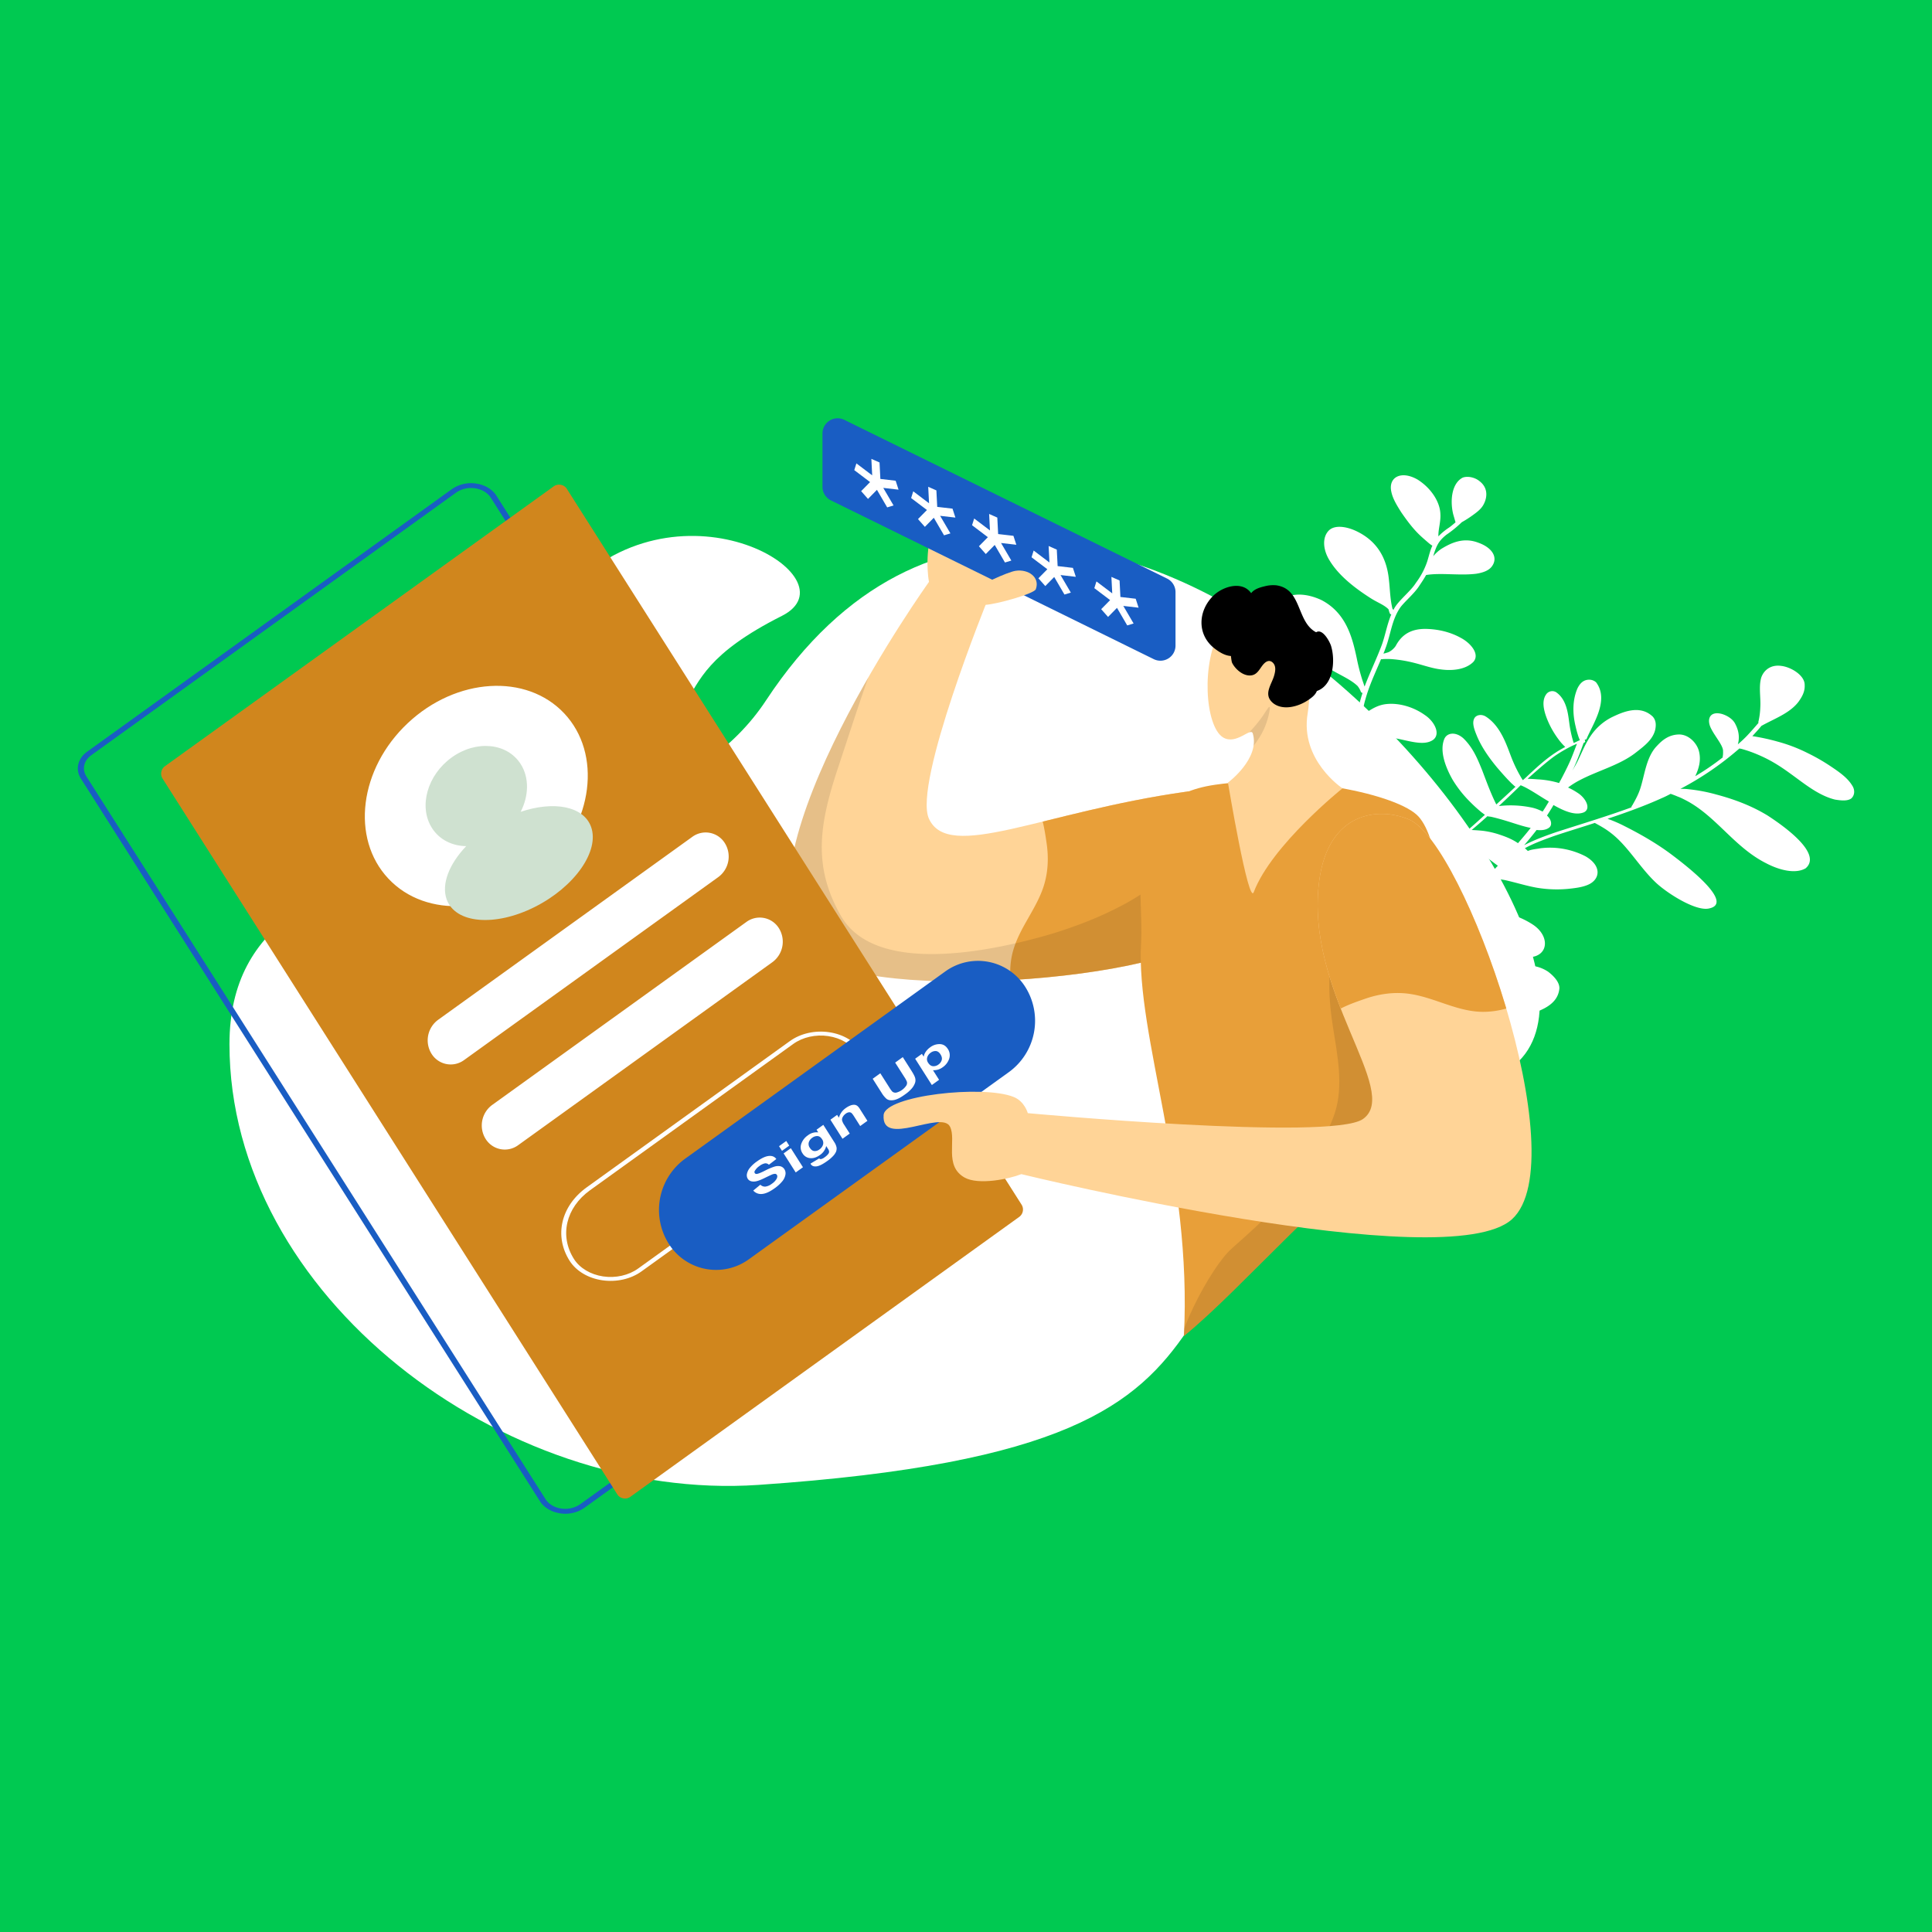 <svg id="SvgjsSvg1001" width="360" height="360" xmlns="http://www.w3.org/2000/svg" version="1.1" xmlns:xlink="http://www.w3.org/1999/xlink" xmlns:svgjs="http://svgjs.com/svgjs"><rect id="SvgjsRect1048" width="360" height="360" rx="0" ry="0" transform="matrix(1,0,0,1,2.842170943040401e-14,2.842170943040401e-14)" fill="#00c951"></rect><defs id="SvgjsDefs1002"></defs><g id="SvgjsG1008" transform="matrix(1,0,0,1,0,0)"><svg xmlns="http://www.w3.org/2000/svg" viewBox="0 0 2000 2000" width="360" height="360"><defs><clipPath id="a"><path fill="none" d="M1256.719 963.2c-34.4 51.542-380.844 79.806-425.875 16.471-69.6-97.8 130.844-377.3 130.844-377.3-2.586-13.359-3.068-45.653 7.456-58.255 15.942-19.155-7.773-37.347 6.98-41.479 18.96-5.291 34.153 12.62 67.183 21.577 19.569 5.252 16.837 56.619-1.664 85.37-6.585 10.2-19.164 11.132-19.164 11.132s-77.321 190.261-60.9 226.7c20.369 45.072 117.34-6.822 266.336-27.854 71.255-10.071 47.759 115.228 28.804 143.638Z"></path></clipPath><clipPath id="b"><path fill="none" d="M1225.557 1383.137c8.818-166.389-49.667-311.2-44.343-406.321 3.411-60.341-22.712-149.9 76.456-164.409 85.024-12.438 190.1 10.034 210.814 32.912 41.93 46.156 26.705 296.421-13.145 330.556-79.866 50.99-167.386 156.314-229.782 207.262Z"></path></clipPath><clipPath id="c"><path fill="none" d="M1458.657 848.333c57.161 24.13 173.557 352.544 106.649 413.727s-508.019-46.6-508.019-46.6c-12.638 5.047-44.185 11.582-58.62 3.605-21.724-12.054-8.355-38.971-15.183-52.68-8.753-17.629-71.281 22.037-68.761-12.108 1.57-20.194 102.939-31.493 134.65-18.7 11.339 4.559 14.611 16.748 14.611 16.748s314.181 29.1 346.892 6.125c40.451-28.462-60.943-131.077-45.165-247.07 9.71-71.299 61.562-76.323 92.946-63.047Z"></path></clipPath><clipPath id="d"><path fill="none" d="M1271.174 810.159s33.528-24.8 25.707-50.907c-2-6.855-17.137 12.462-30.781 4.1-18.636-11.5-23.129-77.778-2.08-112.262 13.061-21.373 58.984-34.193 73.96-19.634s20.881 76.614 15.723 107c-8.153 48.47 36.023 77.629 36.023 77.629s-73.378 58.727-91.847 107.471c-5.407 14.314-26.705-113.397-26.705-113.397Z"></path></clipPath></defs><path fill="#ffffff" fill-rule="evenodd" d="M785 1537.168C520.391 1555.184 237.543 1341.3 237.543 1081c0-260.314 419.413-149.376 555.466-355.976 325.983-494.673 984.086 301.343 752.728 390.186-463.572 177.89-125.995 378.706-760.737 421.958Z" class="colorf0eff4 svgShape"></path><path fill="#ffffff" d="M1508.019 1070.533c.141.694.5 1.343.647 2.037 1.169 6.505 1.915 10.928 1.142 16.612-1.851 12.15-10.343 23.924-5.434 39.313 5.288 21.808 32 35.068 39.186 13.45 4.12-14.28-2.893-31.66-10.737-47.433a181.136 181.136 0 0 0-15.045-24.217 60.05 60.05 0 0 0 18.021-4.029c1.215-.48 2.208-.916 3.423-1.4.344.173.911.3 1.255.475 10.592-4.491 19.28-8.847 30.053-11.69 18.529-5.331 42-10.673 43.753-30.5.186-6.291-5.579-12.612-11.609-17.2a37.911 37.911 0 0 0-27.753-5.84c-16.643 2.074-28.13 12.032-34.354 24.322-3.832 7.729-5.6 16.495-6.8 25.391-.266 4.381-1.3 9.155-.212 13.751-7.068 2.835-14.883 3.893-23.184 4.084a2.38 2.38 0 0 0-1.235 0 62.691 62.691 0 0 1-8.888-.414c-.678-13.577 4.858-26.212 9.706-39.192 1.583-5.122 3.732-10.115 4.283-15.756a52.532 52.532 0 0 0 13.118 2.228c8.219.546 15.207-4.2 12.075-12-5.6-10.443-25.013-15.52-35.539-17.536a107.58 107.58 0 0 0-27.089-.68 18.792 18.792 0 0 0-3.685.485c5.288-5.13 10.353-10.216 15.3-15.519 4.417-4.477 8.591-9.388 12.887-14.082 14.048 3.007 26.838 10.831 39.85 18.611 15.8 10.117 32.317 21.057 48.5 15.947 13.609-4.844 12.893-22.02-2.588-32.442-15.7-10.377-34.529-14.849-51.19-15.9a121.432 121.432 0 0 0-20.307.391c-.668.131-1.457.046-2.348.222l11.609-12.388c6.565-6.824 13.251-13.432 19.815-20.257.79.085 1.8.127 2.814.168 4.292.6 6.094.724 10.507 1.539 10.991 2.406 22.144 5.983 33.116 7.911a125.644 125.644 0 0 0 31.826 1.19c7.714-.8 15.873-1.682 22.253-4.862 11.544-5.881 12.668-19.331-3.785-28.839a80.328 80.328 0 0 0-46.721-8.359c-4.232.833-9.274 1.1-13.021 2.8l-3.156-2.987.446-.087c9.114-4.922 19.179-8.587 29.466-12.3 13.507-4.584 27.925-8.865 42.546-13.668 6.092 3.37 11.374 6.179 17.647 11.2 16.835 13.282 28.845 34.729 45.213 50.267 11.228 10.777 40.652 29.758 54.806 27.212 29.2-5.268-26.326-47.01-39.54-56.916-15.176-11.2-31.508-20.494-48.022-28.788a134.961 134.961 0 0 0-16.921-7.251c19.38-6.462 38.517-13.356 56.259-21.419 3.2-1.352 6.278-2.92 9.134-4.444l.344.172c2.165.777 4.675 1.726 6.962 2.718 3.644 1.207 11.111 5.269 12.609 6.177 29.121 17.116 47.321 46.965 78.974 62.861 13.317 7 30.118 11.388 40.751 5.205 17.564-15-21.329-42.943-39.217-54.573-16.939-10.375-35.3-17.1-53.575-21.923a170.567 170.567 0 0 0-27.956-5.319 55.569 55.569 0 0 0-8.887-.415 315.422 315.422 0 0 0 61.132-41.861c.91.3 1.923.343 2.833.645a131.313 131.313 0 0 1 15.383 5.39c12.913 5.394 22.708 11.4 34.4 19.924 14.468 10.38 29.016 22.668 46.262 26.97 5.992.985 12.875 1.794 16.906-1.164 3.465-3.087 4.238-8.772.658-13.839-4.934-7.928-13.717-13.9-22.033-19.474a198.717 198.717 0 0 0-23.7-13.614 163.391 163.391 0 0 0-31.149-11.906 215.533 215.533 0 0 0-26.174-5.67c3.222-3.521 6.443-7.041 9.544-10.778l.222-.044c13.388-7.447 29.1-12.946 38.04-24.807 3.607-5.04 6.749-10.469 6.349-17.365.149-9.891-14.138-18.623-24.4-19.729-10.729-1.5-18 4.506-20.6 12.233-2.74 9.68-.258 20.736-.953 30.975a74 74 0 0 1-1.873 14.319 1.608 1.608 0 0 0 .059 1.431c-3.748 4.346-7.5 8.692-11.691 13.125a122.952 122.952 0 0 1-9.724 9.131c1.867-6.381 1.224-13.711-2.557-20.9-2.344-5.071-8.112-8.746-13.8-10.512-12.833-3.486-16.382 5.631-11.146 15.423 3.922 7.887 12.52 17.5 12.192 23.1a32.049 32.049 0 0 1-.145 4.6 1.776 1.776 0 0 0-.042 1.691 266.211 266.211 0 0 1-28.6 19.582c3.609-7.686 6.288-16.151 3.865-25.775-2.16-8.715-11.082-18.022-21.61-17.393-9.86.5-16.484 5.892-21.853 11.759-10.88 11.042-12.7 29.438-16.855 42.764-1.868 6.381-4.99 12.287-8.233 17.976-.3.782-1.5 1.739-1.339 2.91-25.435 9.337-51.5 17.114-78.086 25.716-11.4 3.929-22.681 8.074-33.01 13.475 4.5-5.215 8.774-10.387 12.928-15.774 5.3.639 10.1-.065 13.142-2.588 3.362-2.827 1.889-8.549-2.421-12.271 2.209-3.562 4.641-7.167 6.729-10.946 11.617 6.613 22.809 11.143 31.639 7.481 7.474-3.877 1.752-14.536-6.1-19.724a68.639 68.639 0 0 0-10.463-5.878 85.1 85.1 0 0 1 12.254-7.7c19.12-10.018 41.9-15.7 58.309-28.8 8.265-6.438 17.522-13.312 19.777-23.858.732-3.992.978-8.851-2.562-12.964-13.454-12.985-31.742-4.574-42.091.35a57.791 57.791 0 0 0-22.1 19.264c-5.513 7.819-9.062 16.937-13.3 25.708a115.272 115.272 0 0 1-5.96 10.554c.527-.825.933-1.867 1.46-2.693 3.913-8.467 7.139-17.28 10.364-26.092.446-.088.547-.349.992-.436a1.436 1.436 0 0 0 .629-1.086 3.118 3.118 0 0 0-.505-1.344c.1-.26.2-.521.425-.565a1.374 1.374 0 0 0 1.54-.784c5.8-14.371 23.938-39.829 9.8-58.452a10.491 10.491 0 0 0-6.963-2.718c-6.741-.116-10.247 4.663-12.417 9.179-4.908 11.55-5.241 25.085-1.85 39.089a107.357 107.357 0 0 0 3.292 11.618c.485.867.525 1.821 1.233 2.644-2.208.915-4.294 2.048-6.5 2.963a120.336 120.336 0 0 1-4.581-20.985c-1.289-9.367-2.695-24.243-13.785-31.681a7.686 7.686 0 0 0-10.226 2.5c-4.661 6.69-2.461 16.359.934 25.07a91.8 91.8 0 0 0 11.889 21.231 56.1 56.1 0 0 0 6.837 7.793l.122.217c-3.4 1.873-6.8 3.745-9.864 5.79-11.586 7.573-21.412 16.964-31.137 26.094-.972.913-1.843 1.566-2.815 2.479-1.315-1.906-2.407-3.856-3.5-5.806a144.475 144.475 0 0 1-9.137-19.848c-4.4-11.4-10.587-30.386-25.359-39.984-4.735-3.157-9.96-1.888-11.966 1.153-3.264 5.212.092 12.97 2.719 19.428 4.73 11.095 12.253 21.88 20.648 32.013 4.956 5.759 9.791 11.3 15.294 16.711 1.275.952 2.347 2.425 3.723 3.116-6.483 6.087-13.189 12.217-19.895 18.348-6-12.046-9.823-22.84-14.612-35.366-4.628-11.355-9.4-23.4-19.574-33.186-8.275-7.27-17.529-5.689-19.923 1.517-4.443 11.939 1.154 27.673 8.676 41.1a118.407 118.407 0 0 0 17.557 22.519 158.961 158.961 0 0 0 12.726 11.685c1.154.735 2.206 1.731 3.359 2.466-3.14 2.783-6.381 5.826-9.521 8.609l-9.421 8.349c-.222.044-.445.088-.324.3-.223.044-.1.261-.1.261-2.391 1.914-4.882 4.088-7.273 6l-.223.043c-8.025-17.421-17.629-35.012-32.214-50.9-6.717-7.577-14.222-15.239-23.43-20.642-10.24-5.921-25.947-11.006-27.373.579-.534 11.41 8.1 21.976 18.584 30.976-7-3.672-14.512-6.042-21.6-6.33a16.492 16.492 0 0 0-17.24 14.7c-.659 16.486 16.194 32.89 28.148 47.614 6.494 7.62 12.46 16.067 12.415 23.051a27.746 27.746 0 0 1-1.078 6.466c-.3.781-.953 1.39-.467 2.256a2.168 2.168 0 0 0 1.4 1.168 12.53 12.53 0 0 0-1.5 1.739c-4.414 1.831-8.122 4.485-8.712 9.171a3.421 3.421 0 0 1-.163 1.475 5.935 5.935 0 0 1-.953 1.391 96.225 96.225 0 0 0-5.695 8.818c.859-11.714 2.163-23.516-2.748-36.259-7.738-21.326-29.629-42.752-36.073-62.649-3.252-10.664-2.254-19.039-3.117-28.97 1.133.257 2.126-.178 2.309-1.177.568-2.517 1.036-4.773 1.726-7.074 2.111-8.594 3.857-15.191 6.536-23.655 1.481-4.862 3.185-9.767 4.89-14.673l.222-.044a64.181 64.181 0 0 1 9.5-1.148c6.034-.707 20.53-.434 27.433.853 14.333 1.748 32.285 9.518 42.636 1.948 7.718-6.09 1.228-19-8.93-25.661-11.919-8.477-26.8-12.523-39.208-11.282-9.172.844-16.059 5.326-22.5 9.721a70.538 70.538 0 0 1-3.5 2.133c1.32-6.032 2.418-12.021 3.9-16.882 4-14.5 10.406-27.785 16.125-41.418 1.134.258 2.126-.178 3.139-.137 2.692-.049 5.385-.1 7.976.113a135.7 135.7 0 0 1 23.179 3.855c9.19 2.279 18.541 5.73 27.792 6.8 13.1 1.75 26.037-.316 33.472-7.793 6.869-7.606-2.031-19.083-12.939-24.872-11.151-6.223-23.5-8.843-34.857-9.252-16.641-.572-26.364 5.912-32.507 17.464-1.682 2.736-5.795 6.432-9.136 7.09a19.912 19.912 0 0 1-3.665.962c1.034-2.127 1.724-4.428 2.637-6.772 5.132-14.24 6.216-28.644 15.012-41.2 4.681-6.213 14.668-14.433 19.614-22.382 2.432-3.605 4.864-7.211 6.952-10.989 15.388-2.549 34.842.836 51.931-1.326 6.358-1.011 12.676-2.976 16.081-7.5 6.91-9.3.419-19.565-14.053-24.653-15.4-5.866-28.061.234-38.027 6.284a40.9 40.9 0 0 0-8.549 7.7 75.138 75.138 0 0 1 3-8.769c2.454-5.775 5.453-9.252 10.558-13.383a118.834 118.834 0 0 0 15.963-13 112.936 112.936 0 0 0 10.937-6.964c4.578-3.306 9.156-6.613 11.65-11.433 3.548-6.471 5.255-16.669-4.032-23.98-5.119-4.283-12.812-5.655-17.672-3.736-11.646 6.141-13.015 24.45-9.765 37.76q1.18 4.1 2.363 8.194l.121.216c-2.168 1.87-4.335 3.74-6.624 5.393a64.523 64.523 0 0 0-11.183 9.177c-.2-7.417 2.623-15.188 2.062-23.255-.416-12.666-9.881-26.917-23.6-35.521-17.141-9.853-30.752-2.363-27.078 13.028 1.533 7.155 5.982 14.216 10.31 21.061 5.137 7.406 10.618 14.986 17.416 21.825 3.4 3.42 7.122 6.535 10.966 9.867a25.541 25.541 0 0 0 3.7 2.639c-2.372 5.037-3.591 10.808-5.276 16.191a78.09 78.09 0 0 1-11.758 22.278c-4.52 7.384-14.406 15.344-20.364 23.251a28.487 28.487 0 0 0-2.939 4.909 4.066 4.066 0 0 0-.951-1.256c-2.563-10.319-2.536-20.426-3.743-30.531-1.89-18.389-9.428-37.589-31.913-49.037-10.1-5.227-23.236-7.932-29.942-1.8-7.557 7.26-6.332 20.488.524 31.4 9.646 15.9 26.582 28.92 43.419 39.555 6.8 4.194 12.953 6.35 17.4 10.765l.243.433a27.167 27.167 0 0 0 1.293 4.075 1.957 1.957 0 0 0 1.5.908c-4.4 10.246-6.271 21.919-9.9 31.774-5.457 14.544-12.29 28.4-17.746 42.939-.627-1.56-1.414-4.291-2.041-5.851a208.049 208.049 0 0 1-6.158-23.8c-4.459-20.769-10.7-46.48-36.52-59.915-33.779-15.718-60.943 3.34-39 34.135 12.034 16.632 31.056 28.521 50 38.5 9.552 5.575 19.956 10.021 26.511 16.427a23.643 23.643 0 0 1 2.77 4.506c.485.866.4 1.6 1.213 2.166l1.032.518c-.385 1.52-.994 3.082-1.38 4.6-3.165 10.244-4.834 21.4-7.311 31.985a54.01 54.01 0 0 1-2.374 7.683c-.223.044-.1.261-.2.521-.609 1.563-.995 3.082-1.6 4.645-10.843-12.3-16.764-27.726-27.322-41.281-10.378-11.908-26.5-24.366-42.235-24.636-23.121.222-7.392 30.077 5.354 42.239 10.42 10.215 23.756 17.691 37.439 22.694 1.575 5.463 3.6 10.837 5.738 16.429-1.538-1.862-3.3-3.681-4.835-5.543-4.35-4.675-14.767-17.537-21.166-14.833-6.016 3.83 3.795 15.608 9.805 19.716a60.145 60.145 0 0 0 18.923 9.5l.222-.044a80.434 80.434 0 0 1 3.431 14.959 108.811 108.811 0 0 1 .842 12.1c-.465-.389-1.052-1-1.517-1.384-2.226-2.208-4.229-4.459-6.231-6.711-4.593-5.109-8.739-10.3-14.526-14.457-10.785-8.219-20.244-3.471-12.943 7.358 5.623 8.273 16.229 12.2 25.317 14.738 1.822.6 6.376 2.112 8.48 4.1l.121.217c.466.389.708.823 1.174 1.212.5 9.282 1.91 18.866 7.814 28.527 11.162 19.93 29.268 39.455 33.222 58.881 2.5 14.179-.952 28.328-.214 43.335.271 17.265 4.287 35.475 5.125 52.868.342 2.819.684 5.638 1.128 8.2q-9.012-10.133-19-19.35c-13.758-12.2-27.739-24.364-40.728-36.959a11.625 11.625 0 0 1 .752-3.515 47.17 47.17 0 0 1 5.434-12.375c6-9.6 19.956-19.563 22.538-33.059 4.1-17.4-17.876-30.154-34.118-23.829-14.2 6.884-14.109 25.146-12.7 40.022a114.926 114.926 0 0 0 3.671 18.038l-1.76-1.818c-9.164-9.741-17.9-20.046-26.966-30.048-.04-.954-.99-2.21-1.374-3.337a43.43 43.43 0 0 1-3.214-7.064c-3.133-7.8-5.8-20.506-5.669-28.227-.271-17.265 10.307-30.171 5.927-49.031-2.158-11.361-15.509-27.252-28.026-20.458-3.949 2.22-5.8 6.432-7.437 10.123-2.657 6.3-3.593 13.455-3.4 20.872a93.489 93.489 0 0 0 6.7 31.392 154.334 154.334 0 0 0 8.631 18.5c-16.288-13.629-34.075-25.52-50.222-38.456a1.759 1.759 0 0 0-.181-1.648 26.6 26.6 0 0 1-.624-4.207c-.281-4.033.291-11.843 2.258-15.838 7.259-14.417 15.529-28.793 14.671-46.663-.531-20.821-6.479-55.728-35.522-68.29-19.876-8.112-28.9 7.133-28.987 21.1-1.455 24.338 11.989 50.554 23.026 75.56 4.467 10.185 7.842 18.419 11.378 27.825a153.667 153.667 0 0 1-11.855-12.338c-10.276-12.167-17.516-24.211-26.171-37.9-7.482-12.477-15.855-24.779-23.337-37.256-1.455-2.6-2.81-5.46-4.266-8.06a1.38 1.38 0 0 0-.2-2.125c-10.58-11.386-17.092-22.13-26.578-34.213-14.463-18.318-31.294-36.892-52.6-49.773-9.451-5.836-19.715-6.942-23.2.96-2.089 6.425 1.61 14.355 5.168 21.592 3.761 6.716 7.866 13.6 13.287 19.752 8.84 10.045 19.645 18.742 30.876 26.873a270.885 270.885 0 0 0 41.081 23.9l14.087 6.607a2.472 2.472 0 0 0 1.133.258c4.833 8.188 10.456 16.461 15.511 24.606a36.314 36.314 0 0 1-4.311-1.076 103.47 103.47 0 0 1-20.18-7.331c-23.255-11.055-44.946-27.71-70.41-35.2-4.878-1.2-9.96-1.887-13.706-.187a9.671 9.671 0 0 0-4.665 11.982c3.333 9.927 13.895 18.19 23.811 24.415 23.05 14.223 49.727 23.883 73.84 23.224 8.078-.148 16.016-.989 22.759-3.519l.223-.044c7.341 11.784 14.9 23.523 24.229 34.435 8.031 9.483 17.7 17.921 27.678 25.578a71.348 71.348 0 0 0 4.755 3.633c-11.558-2.534-22.3-7.153-34.429-12.463-12.467-5.482-24.915-10.488-37.788-14.928-15.363-4.913-32.243-11.21-46.518-8.881-8.687 1.711-10.474 10-4.305 17.925 5.6 7.8 14.932 13.416 23.35 18.733a159.534 159.534 0 0 0 45.783 18.165c16.214 3.783 32.349 5.657 47.695 4.8 10.529-.629 21.381-1.563 30.676-4.837.223-.044.1-.26.1-.26 12.525 9.56 24.827 19.164 35.368 29.6q9.681 10 18.693 20.131a234.369 234.369 0 0 1-47.026-7.578c-21.761-4.855-48.762-14.211-63.408-1.947-9.035 6.83-5.441 20.313 6.5 29.267 11.473 8.564 25.42 11.831 38.154 12.932 19.738 2.127 36.1-3.981 50.38-11.6 6.157-3.136 13.954-7.317 19.28-8.847a16.14 16.14 0 0 1 4.677-.92l1.337-.264c4.005 4.5 8.355 9.179 12.583 13.638 1.639 1.6 3.055 3.247 4.572 4.632l.243.433c.242.433.586.606 1.274.952l6.677 6.622a1.618 1.618 0 0 0 .5 1.344 4.5 4.5 0 0 0 1.72.864c10.764 10.388 22.074 20.428 33.607 30.424a286.51 286.51 0 0 1 27.757 27.486c.465.389.829 1.039 1.416 1.645a4.344 4.344 0 0 1-.042 1.692c-1.407 14.709 1.032 30.1 3.592 45.714-9.379 6.657-25.858 4.61-38.615 8.324-8.87 2.709-16 9.4-15.5 18.686.317 10.28 8.427 21.672 19.922 28.067 15.765 9.163 30.935 1.366 33.7-10.483 2.557-8.681 3.191-17.705 3.927-26.99 2.341 10.363 4.58 20.986 5.565 31.134 1.571 10.755 0 21.646.26 33.141.3 1.865-.185 3.644.563 5.421 1.193 1.69 4.21 1.336 3.907-.528-.724-6.593.133-15.66.26-23.382a222.319 222.319 0 0 0-1.623-22.771c-1.51-11.969-4.943-24.281-7.364-36.552l.245-2.213a.781.781 0 0 0-.141-.694c2-.395 1.984-.872 3.321-1.135 7.431-2.184 15.166-2.5 23.385-1.958-.3.781-.042 1.692-.467 2.256-.265 1.736-.67 2.778-.853 3.776-1.867 6.381-4.888 12.027-7.788 17.889-5.393 10.683-11.476 23.666-2.456 38 15.065 24.694 43.979 20.685 37.8-3.594-2.926-13.615-14.314-28.209-18.638-40.346-1.453-5.246-1.816-8.542-.557-13.36a12.228 12.228 0 0 1 1.2-3.6c7.227.983 14.353 2.225 21.8 3.164a85.92 85.92 0 0 0 11.011.722Zm-130.493-296.607c-.889-2.47-1.556-4.985-2.323-7.239 1.821.6 3.866 1.163 5.566 1.55 4.21 1.336 7.044 1.98 10.4 4.446l.122.216.344.173c.931.779 1.537 1.862 2.569 2.38-.1.261.02.478-.2.521a265.633 265.633 0 0 0-7.327 26.217c-.1.26.02.477-.2.521-1.292-9.367-5.294-19.162-8.951-28.785Zm82.318 226.479c2.45-.482 11.783-.155 14.05.361a52.6 52.6 0 0 1 6.458 1.374 39.192 39.192 0 0 0-5.54 17.927 33.79 33.79 0 0 0-7.993-5.882 52.082 52.082 0 0 0-17.568-6.643l-.122-.217c1.824-2.042 3.647-4.085 5.592-5.911l.223-.044a17.749 17.749 0 0 1 4.9-.965Zm66.4-79.7a119.938 119.938 0 0 0-8.24-27.962 188.37 188.37 0 0 0-8.471-17.333 21.36 21.36 0 0 0-1.921-2.989l3.586-2.871c8.48 4.1 15.987 9.119 24.445 15.391 4.634 3.417 9.632 7.484 14.954 11.246-7.96 8.305-16.266 16.434-24.35 24.52Zm82.3-137.426a135.325 135.325 0 0 1 19.95-11.625c1.438-.523 2.532-1.22 3.969-1.743-2.535 6.512-4.949 13.241-7.828 19.58s-6.1 12.506-9.327 18.673a1.437 1.437 0 0 0-.628 1.086c-.2.521-.527.825-.73 1.346a94.675 94.675 0 0 0-22.167-3.813c-3.6-.253-6.984-.549-10.466-.585 9.096-8.043 17.969-16.043 27.227-22.917Zm-34.359 29.621c8.218 3.193 18.518 10.545 29.223 16.856-2.209 3.561-4.2 7.079-6.526 10.424a41.859 41.859 0 0 0-12.651-4.484 107.066 107.066 0 0 0-32.615-1.275c7.456-7.005 15.235-14.309 22.569-21.521Zm-36.75 34.174a26.586 26.586 0 0 0 2.269-2.13c1.478.431 3.158.34 4.636.771 5.668 1.289 11.578 3.012 17.266 4.778 6.255 1.895 14.918 5 22.954 6.545-4.154 5.388-8.653 10.6-13.151 15.818-5.666-3.936-12.062-6.525-18.438-8.637a87.744 87.744 0 0 0-17.914-4.169c-3.948-.426-7.774-.634-11.6-.843q7.323-6.137 13.978-12.138Zm-77.9 51.657c3.79-6.038 7.56-12.553 9.63-19.454 2.063 3.682 4.125 7.365 6.532 11.221a233.9 233.9 0 0 0-20.541 16.311q2.187-4.044 4.377-8.083ZM1453 914.443a227.531 227.531 0 0 1 25.079-20.572 203.16 203.16 0 0 0 24.721 30.009c3.156 2.987 6.656 6.146 9.914 8.872a8.225 8.225 0 0 0 1.275.951c-5.268 5.607-10.415 11.431-15.561 17.255a1.392 1.392 0 0 0-1.337.263 1.2 1.2 0 0 0-.487 1.78c-2.9 3.216-5.572 6.388-8.591 9.388-2.18-9.192-3.914-18.471-8.341-27.7-5.539-11.659-14.704-21.399-26.672-20.246Zm-19.077 91.787c-1.16-19.735-5.661-38.812-5.2-57.423.062-1.214 0-2.646.064-3.86 2.368.255 2.674-3.173 3.85-4.607 1.358-2.432 2.837-4.647 4.317-6.863 2.04 5.852 6.227 12 10.819 17.112 6.352 6.927 15.359 10.2 23.394 14.395a34.234 34.234 0 0 1 4.391 2.984c.121.216.587.606.708.822.344.173.951 1.256 1.295 1.429a7.773 7.773 0 0 1 1.092 1.95c-8.186 8.346-17.059 16.347-25.467 24.737a77.618 77.618 0 0 0 .013-18.523c-.624-4.207-1.613-9.063-5.153-13.176-2.589-2.858-7.448-3.585-9.494-1.5-2.168 1.87-2.15 4.993-2.253 7.9.34 5.465 2.037 11.145 4.057 16.519a94.961 94.961 0 0 1 4.06 13.873 18.5 18.5 0 0 1 .483 3.512q-4.984 5.672-9.6 11.993c-.387-3.772-.992-7.504-1.374-11.274Zm9.252 57.587a29.671 29.671 0 0 0-4.435 1.354l-.223.044c-1.653-10.017-3.021-21.292-3.582-29.36a22.462 22.462 0 0 1 .023-4.815 1.523 1.523 0 0 0 1.154.735c1.821.6 3.118-.614 2.148-2.347-.384-1.127-.545-2.3-.929-3.425.891-.175 1.539-.784 1.276-1.694.223-.044.223-.044.567.129a29.411 29.411 0 0 1 6.559 1.114c4.21 1.335 11.779 5.137 17.69 6.859 3.987 1.38 8.5 1.934 11.721 1.06a50.214 50.214 0 0 0 1.574 8.108 69 69 0 0 0 10.936 22.621c.243.433.708.822.951 1.255-14.472-2.441-32.327-5.18-45.428-1.638Z" class="colordad8e4 svgShape"></path><path fill="#ffffff" fill-rule="evenodd" d="M559.984 801.263c-91.227 21.546-228.255 99.852-259.824-45.163-21.627-99.361 235.2-90.877 288.54-145.93 117.338-121.106 297.943-11.542 220.715 27.39-154.746 77.972-30.591 112.007-249.431 163.703Z" class="colorf0eff4 svgShape"></path><path fill="#ffd497" fill-rule="evenodd" d="M1256.719 963.2c-34.4 51.542-380.844 79.806-425.875 16.471-69.6-97.8 130.844-377.3 130.844-377.3-2.586-13.359-3.068-45.653 7.456-58.255 15.942-19.155-7.773-37.347 6.98-41.479 18.96-5.291 34.153 12.62 67.183 21.577 19.569 5.252 16.837 56.619-1.664 85.37-6.585 10.2-19.164 11.132-19.164 11.132s-77.321 190.261-60.9 226.7c20.369 45.072 117.34-6.822 266.336-27.854 71.255-10.071 47.759 115.228 28.804 143.638Z" class="colorffc197 svgShape"></path><g fill-rule="evenodd" clip-path="url(#a)"><path fill="#e89f39" d="M1065.05 823.951c13.042 10 16.122 33.684 18.334 48.5 2.347 15.658 1.633 31.732-3.6 46.826-7.867 22.721-24.188 41.3-30.894 64.432-4.981 17.211-3.79 36.607 2.046 53.5a69.757 69.757 0 0 0 12.153 21.688c31.517 37.987 96.417 23.807 136.217 10.451 44.789-15.033 89.03-43.674 112.142-86.149 35.855-65.853 3.33-147.088-58.44-183.606a176.411 176.411 0 0 0-80.433-23.886c-33.661-1.767-68.222 4.619-97.307 22.034Z" class="colorfe9400 svgShape"></path><path fill-opacity=".1" d="M934.013 614.661c-22.379 42.229-51.247 134.567-66.305 179.633-19.218 57.862-26.872 101.722 2.662 153.535 34.942 61.472 151.58 37.446 208.651 21.655a449.095 449.095 0 0 0 37.271-12.113 367.217 367.217 0 0 0 50.166-22.745c33.278-18.6 61.064-44.159 85.939-72.82 7.155-8.219 13.561-17.2 21.132-25.017 2.246-2.337 5.657-5.782 9.318-5.357 6.156.707 7.571 12.063 8.4 16.481 3.162 18.3 2.912 37.421 1.664 55.881-4.908 72.962-28.618 145.848-93.843 185.7-40.266 24.618-90.432 32.271-136.355 39.01-45.84 6.722-94.093 12.8-140.515 8.569-82.862-7.554-170.3-43.56-215.639-117.046-52.411-85.127-28.285-198.894 14.727-282.627 10.732-20.874 23.128-40.949 37.854-59.243 28.7-35.649 67.137-68.1 112.478-78.985Z"></path></g><path fill="#195dc3" fill-rule="evenodd" d="M513.742 512.939C509.659 506.513 501.9 501.9 493 500.6a34.559 34.559 0 0 0-25.059 5.641L90.248 778.111c-9.791 7.048-12.487 18.494-6.543 27.851l475.32 748.2c4.142 6.521 11.837 11.037 20.8 12.435a34.559 34.559 0 0 0 25.059-5.641l377.691-271.871c9.791-7.048 12.487-18.494 6.542-27.851Zm-5.676 2.3 475.379 748.3c4.624 7.278 2.538 16.218-5.165 21.763l-377.69 271.87a27.431 27.431 0 0 1-19.611 4.474c-7.033-1-13.036-4.666-16.278-9.769L89.382 803.666c-4.684-7.372-2.6-16.312 5.1-21.857l377.689-271.87a27.427 27.427 0 0 1 19.611-4.473c7.099 1.091 13.042 4.665 16.284 9.768Z" class="color77536f svgShape"></path><path fill="#d0861d" fill-rule="evenodd" d="M586.834 506.112a9.339 9.339 0 0 0-6.261-4.24 9.661 9.661 0 0 0-7.3 1.547L170.739 793.17a9.537 9.537 0 0 0-2.419 12.874l470.669 740.885a9.108 9.108 0 0 0 6.2 4.149 9.237 9.237 0 0 0 7.305-1.547l402.529-289.751a9.439 9.439 0 0 0 2.477-12.78Z" class="colora9a5c6 svgShape"></path><path fill="#ffffff" fill-rule="evenodd" d="M892.1 1088.719c-6.7-10.542-19.156-18.025-33.761-20.171s-29.595 1.222-40.632 9.166L607.394 1229.1c-26.8 19.289-34.023 50.424-17.731 76.068 6.7 10.542 19.15 18.015 33.754 20.16s29.595-1.221 40.581-9.128l210.363-151.426c26.745-19.249 34.029-50.411 17.739-76.055Zm-4.536 1.809.006.01c15.254 24.01 8.432 53.192-16.618 71.224l-210.365 151.425c-9.8 7.058-23.218 10.083-36.258 8.164-12.987-1.957-24.157-8.588-30.137-18-15.253-24.009-8.432-53.191 16.619-71.224L821.175 1080.7c9.8-7.057 23.218-10.083 36.2-8.136 13.038 1.921 24.209 8.552 30.188 17.964Z" class="colorfff svgShape"></path><path fill="#195dc3" fill-rule="evenodd" d="M1061.28 1021.52a57.888 57.888 0 0 0-82.68-15.92l-269.135 193.726a65.579 65.579 0 0 0-17.036 88.43 57.862 57.862 0 0 0 82.681 15.923l269.134-193.729a65.631 65.631 0 0 0 17.044-88.418Z" class="color77536f svgShape"></path><path fill="#ffffff" fill-rule="evenodd" d="M750.226 872.607a23.367 23.367 0 0 0-33.4-6.415l-263.118 189.4a26.325 26.325 0 0 0-6.853 35.494 23.367 23.367 0 0 0 33.346 6.447L743.373 908.1a26.318 26.318 0 0 0 6.856-35.488ZM806.212 960.712a23.368 23.368 0 0 0-33.4-6.416L509.693 1143.7a26.325 26.325 0 0 0-6.853 35.494 23.368 23.368 0 0 0 33.346 6.448l263.17-189.436a26.319 26.319 0 0 0 6.856-35.489Z" class="colorfff svgShape"></path><path fill="#ffffff" d="m779.756 1232.47 7.349-6.064a6.67 6.67 0 0 0 5.324 1.945 13.74 13.74 0 0 0 6.522-2.889 15.563 15.563 0 0 0 5.037-5.225c.788-1.651.877-3.005.247-4a2.321 2.321 0 0 0-1.87-1.078 8.677 8.677 0 0 0-3.589.881c-1.03.432-3.392 1.565-7.068 3.334-4.68 2.336-8.211 3.588-10.616 3.721-3.344.24-5.67-.716-7.042-2.875a7.084 7.084 0 0 1-.806-5.1 14.564 14.564 0 0 1 3.126-6.274 35.781 35.781 0 0 1 7.1-6.453q7.382-5.313 12.52-5.761c3.425-.3 5.968.811 7.664 3.2l-7.692 5.9a4.906 4.906 0 0 0-4.108-1.428 13.261 13.261 0 0 0-5.586 2.68 15.594 15.594 0 0 0-4.739 4.855 2.327 2.327 0 0 0-.2 2.572 2.215 2.215 0 0 0 2.237.814c1.376-.165 4.18-1.255 8.386-3.4a63.208 63.208 0 0 1 9.8-4.166 12.162 12.162 0 0 1 6.065-.342 7.006 7.006 0 0 1 4.289 3.207 7.887 7.887 0 0 1 .918 5.736 14.7 14.7 0 0 1-3.375 6.814 39.326 39.326 0 0 1-7.83 7.08c-4.961 3.572-9.238 5.516-12.893 5.826a10.63 10.63 0 0 1-9.17-3.51ZM809.515 1191.341l-3.058-4.814 7.483-5.386 3.058 4.814Zm14.213 22.373L811.2 1194l7.483-5.386 12.526 19.717ZM839.015 1204.567l9.013-5.4a1.939 1.939 0 0 0 1.876.713 9.228 9.228 0 0 0 3.735-1.864 16.3 16.3 0 0 0 4.01-3.763 3.851 3.851 0 0 0 .632-2.363 6.492 6.492 0 0 0-1.164-2.671l-1.821-2.867a15.665 15.665 0 0 1-6.435 9.275c-3.823 2.751-7.552 3.784-11.165 3.135a9.909 9.909 0 0 1-6.849-4.716 10.974 10.974 0 0 1-1.333-10.029 17.739 17.739 0 0 1 6.836-8.738 14.608 14.608 0 0 1 10.686-3.049l-1.754-2.761 7-5.035 11.244 17.7a15.442 15.442 0 0 1 2.492 5.789 8.961 8.961 0 0 1-.586 4.4 16.322 16.322 0 0 1-3.018 4.391 37.26 37.26 0 0 1-5.944 5.1c-4.8 3.455-8.575 5.348-11.31 5.614-2.712.3-4.651-.418-5.776-2.188a5.008 5.008 0 0 1-.369-.673Zm-.661-16.341c1.327 2.088 2.863 3.2 4.672 3.343a7.963 7.963 0 0 0 5.233-1.652 9.66 9.66 0 0 0 3.692-4.824 6.543 6.543 0 0 0-.941-5.772c-1.3-2.053-2.881-3.136-4.69-3.278a8.539 8.539 0 0 0-5.54 1.821 9.027 9.027 0 0 0-3.511 4.643 6.758 6.758 0 0 0 1.085 5.719ZM897.948 1160.289l-7.483 5.386-6.387-10.053q-2.023-3.186-3.119-3.79a3.956 3.956 0 0 0-2.468-.339 7.251 7.251 0 0 0-2.94 1.342 10.472 10.472 0 0 0-3.025 3.261 5.59 5.59 0 0 0-.855 3.505 14.631 14.631 0 0 0 2.309 4.94l5.667 8.921-7.483 5.387-12.526-19.718 6.954-5.006 1.845 2.9a17.784 17.784 0 0 1 7.2-10.031 20.884 20.884 0 0 1 4.938-2.677 10.06 10.06 0 0 1 4.1-.632 5.888 5.888 0 0 1 2.858 1.141 12.53 12.53 0 0 1 2.634 3.211ZM903.41 1116.738l7.89-5.679 9.355 14.726a26.976 26.976 0 0 0 3.163 4.326 5.309 5.309 0 0 0 4.149.934 17.875 17.875 0 0 0 10.271-7.342 5.109 5.109 0 0 0 .591-3.829 24.227 24.227 0 0 0-2.6-4.836l-9.557-15.045 7.889-5.679 9.063 14.266c2.069 3.256 3.35 5.739 3.757 7.406a8.765 8.765 0 0 1-.159 5.067 18.123 18.123 0 0 1-3.22 5.568 37.305 37.305 0 0 1-6.966 6.2c-3.741 2.693-6.727 4.43-9.084 5.2a14.264 14.264 0 0 1-6.016.978 7.921 7.921 0 0 1-4.171-1.434 27.162 27.162 0 0 1-5.158-6.347ZM947.36 1095.987l7-5.035 1.844 2.9a12.643 12.643 0 0 1 2.131-5.042 17.5 17.5 0 0 1 4.539-4.609 15.792 15.792 0 0 1 10.087-3.34c3.443.1 6.178 1.8 8.2 4.981a11.541 11.541 0 0 1 1.423 10.17 17.4 17.4 0 0 1-6.687 8.785 16.547 16.547 0 0 1-4.634 2.407 17.132 17.132 0 0 1-5.443.668l6.319 9.948-7.483 5.386Zm13.451 4.195c1.416 2.23 3.1 3.39 5.037 3.544a8.318 8.318 0 0 0 5.607-1.715 8.616 8.616 0 0 0 3.407-4.619c.532-1.776.089-3.778-1.3-5.973-1.327-2.088-2.863-3.2-4.7-3.379a8.174 8.174 0 0 0-5.377 1.7 9.15 9.15 0 0 0-3.61 4.766 6.529 6.529 0 0 0 .936 5.676Z" class="colorfff svgShape"></path><ellipse cx="493.071" cy="824.031" fill="#ffffff" rx="124.899" ry="103.561" transform="rotate(-43.2 493.07 824.03)" class="colorfff svgShape"></ellipse><path fill="#cfe1d0" fill-rule="evenodd" d="M482.619 875.921c-14.591-.221-27.744-6.623-35.476-18.794-14.017-22.064-4.866-54.789 20.482-73.036s57.4-15.164 71.414 6.9c9.066 14.271 8.325 33.034-.044 49.4 34.363-11.562 65.112-5.833 72.865 15.515 9.073 25.067-17.052 62.257-58.26 82.973s-82.157 17.222-91.229-7.845c-5.66-15.934 2.729-36.734 20.248-55.113Z" class="colord1cfe1 svgShape"></path><path fill="#e89f39" fill-rule="evenodd" d="M1225.557 1383.137c8.818-166.389-49.667-311.2-44.343-406.321 3.411-60.341-22.712-149.9 76.456-164.409 85.024-12.438 190.1 10.034 210.814 32.912 41.93 46.156 26.705 296.421-13.145 330.556-79.866 50.99-167.386 156.314-229.782 207.262Z" class="colorfe9400 svgShape"></path><g clip-path="url(#b)"><path fill-opacity=".1" fill-rule="evenodd" d="M1397.51 936.749c-6.906 9.217-10.816 20.624-14.061 31.539-8.569 28.144-8.9 56.231-4.991 85.191 3.827 28.6 11.4 58.227 6.239 87.154-3.909 21.4-15.39 39.093-26.621 57.263-28.2 45.7-44.842 60.707-83.029 94.592-21.714 19.2-64.059 98.127-57.653 128.843 4.41 21.422 38.269.623 51-5.924 34.526-17.795 65.391-42.812 99.084-62.354 48.086-27.961 102.162-52.113 138.186-96.123 47.837-58.5 53.577-146.954 35.191-217.877-8.736-33.76-24.126-69.093-54.492-88.461Z"></path></g><path fill="#ffd497" fill-rule="evenodd" d="M1458.657 848.333c57.161 24.13 173.557 352.544 106.649 413.727s-508.019-46.6-508.019-46.6c-12.638 5.047-44.185 11.582-58.62 3.605-21.724-12.054-8.355-38.971-15.183-52.68-8.753-17.629-71.281 22.037-68.761-12.108 1.57-20.194 102.939-31.493 134.65-18.7 11.339 4.559 14.611 16.748 14.611 16.748s314.181 29.1 346.892 6.125c40.451-28.462-60.943-131.077-45.165-247.07 9.71-71.299 61.562-76.323 92.946-63.047Z" class="colorffc197 svgShape"></path><g clip-path="url(#c)"><path fill="#e89f39" fill-rule="evenodd" d="M1368.411 1061.224c7.378-14.687 30.062-22.155 44.2-27.107 14.939-5.243 30.862-7.557 46.669-5.253 23.793 3.465 45.105 16.011 69.082 18.259 17.841 1.664 36.669-3.144 52.168-12.046a69.744 69.744 0 0 0 19.023-16.006c31.4-38.083 5.3-99.171-15.287-135.76-23.168-41.174-59.6-79.256-105.657-93.99-71.41-22.865-145.1 24.322-169.383 91.845a176.4 176.4 0 0 0-8.373 83.486c4.578 33.395 17.334 66.145 39.9 91.447Z" class="colorfe9400 svgShape"></path></g><path fill="#ffd497" fill-rule="evenodd" d="M1271.174 810.159s33.528-24.8 25.707-50.907c-2-6.855-17.137 12.462-30.781 4.1-18.636-11.5-23.129-77.778-2.08-112.262 13.061-21.373 58.984-34.193 73.96-19.634s20.881 76.614 15.723 107c-8.153 48.47 36.023 77.629 36.023 77.629s-73.378 58.727-91.847 107.471c-5.407 14.314-26.705-113.397-26.705-113.397Z" class="colorffc197 svgShape"></path><g clip-path="url(#d)"><path fill-opacity=".1" fill-rule="evenodd" d="M1288.136 762.82c2.662-1.439 4.825-4.376 6.822-6.572a139.778 139.778 0 0 0 12.646-15.682c1.414-2.2 2.828-4.443 4.409-6.615.333-.549 1.248-2.146 2.08-2.146s.333 2.746.25 3.1a66.591 66.591 0 0 1-2.663 11.314c-4.575 15.091-13.976 26.389-24.043 38.128Z"></path></g><path fill-rule="evenodd" d="M1274.253 679.094c-6.24-.374-12.063-4.018-16.889-7.745-18.552-14.293-17.3-39.16-1.165-54.834 9.734-9.409 29.7-15.69 39.019-2.445 2.995-4.243 9.234-6.041 13.976-7.147a34.573 34.573 0 0 1 11.814-1.032c27.121 3.653 20.8 37.737 41.43 48.636 6.739-4.335 14.144 9.833 15.474 14.151 4.576 15.017 2.58 40.682-14.725 46.672-1.5 4.035-5.324 6.872-8.735 9.2-9.4 6.465-24.543 11.09-35.025 4.41a16.982 16.982 0 0 1-3.411-2.912c-7.487-8.328.416-17.82 2.912-26.472 1.331-4.56 2.413-10.267-1.58-13.852-3.245-2.812-6.49-1.215-9.069 1.5-3.91 4.135-6.073 10.649-12.313 11.814-8.985 1.664-17.72-6.972-20.549-13.029-.583-1.283-1.164-6.915-1.164-6.915Z"></path><g fill-rule="evenodd"><path fill="#195dc3" d="M1216.889 612.983a15.632 15.632 0 0 0-8.738-14.048L874 434.6a15.69 15.69 0 0 0-22.573 14.052v55.3A15.719 15.719 0 0 0 860.165 518l334.216 164.366a15.624 15.624 0 0 0 22.506-14.089Z" class="color77536f svgShape"></path><path fill="#ffffff" d="m898.564 516.488-7.11-8.045 9.251-9.4-16.355-12.375 2.186-6.968 16.356 12.373-.866-17.059 8.459 3.734.865 17.059 15.821 1.831 3.01 9.262-15.821-1.832 10.652 18.189-6.6 1.993-10.6-18.172ZM957.422 545.4l-7.11-8.046 9.251-9.4-16.355-12.372 2.186-6.968 16.356 12.372-.866-17.058 8.459 3.734.865 17.058 15.821 1.832 3.01 9.261-15.821-1.831 10.652 18.189-6.6 1.992-10.6-18.171ZM1020.488 573.528l-7.11-8.045 9.251-9.4-16.355-12.372 2.186-6.968 16.356 12.373-.866-17.059 8.459 3.734.865 17.059 15.821 1.831 3.01 9.262-15.821-1.832 10.652 18.189-6.6 1.993-10.6-18.172ZM1082.07 606.705l-7.11-8.046 9.251-9.4-16.355-12.373 2.187-6.967 16.355 12.372-.866-17.058 8.459 3.734.865 17.058 15.821 1.832 3.01 9.261-15.821-1.831 10.652 18.188-6.6 1.993-10.6-18.171ZM1147.055 638.664l-7.11-8.045 9.251-9.4-16.355-12.372 2.187-6.968 16.355 12.373-.866-17.059 8.459 3.734.866 17.059 15.82 1.831 3.01 9.262-15.821-1.832 10.652 18.189-6.6 1.993-10.6-18.172Z" class="colorfff svgShape"></path></g><path fill="#ffd497" fill-rule="evenodd" d="M1006.811 612.137c5.2-5.9 36.425-20.114 44.621-21.255 13.07-1.92 25.373 6.642 20.844 19.071-1.8 4.782-41.351 15.769-52.229 16.159-4.454.141-15.312-11.637-13.236-13.975Z" class="colorffc197 svgShape"></path></svg></g></svg>